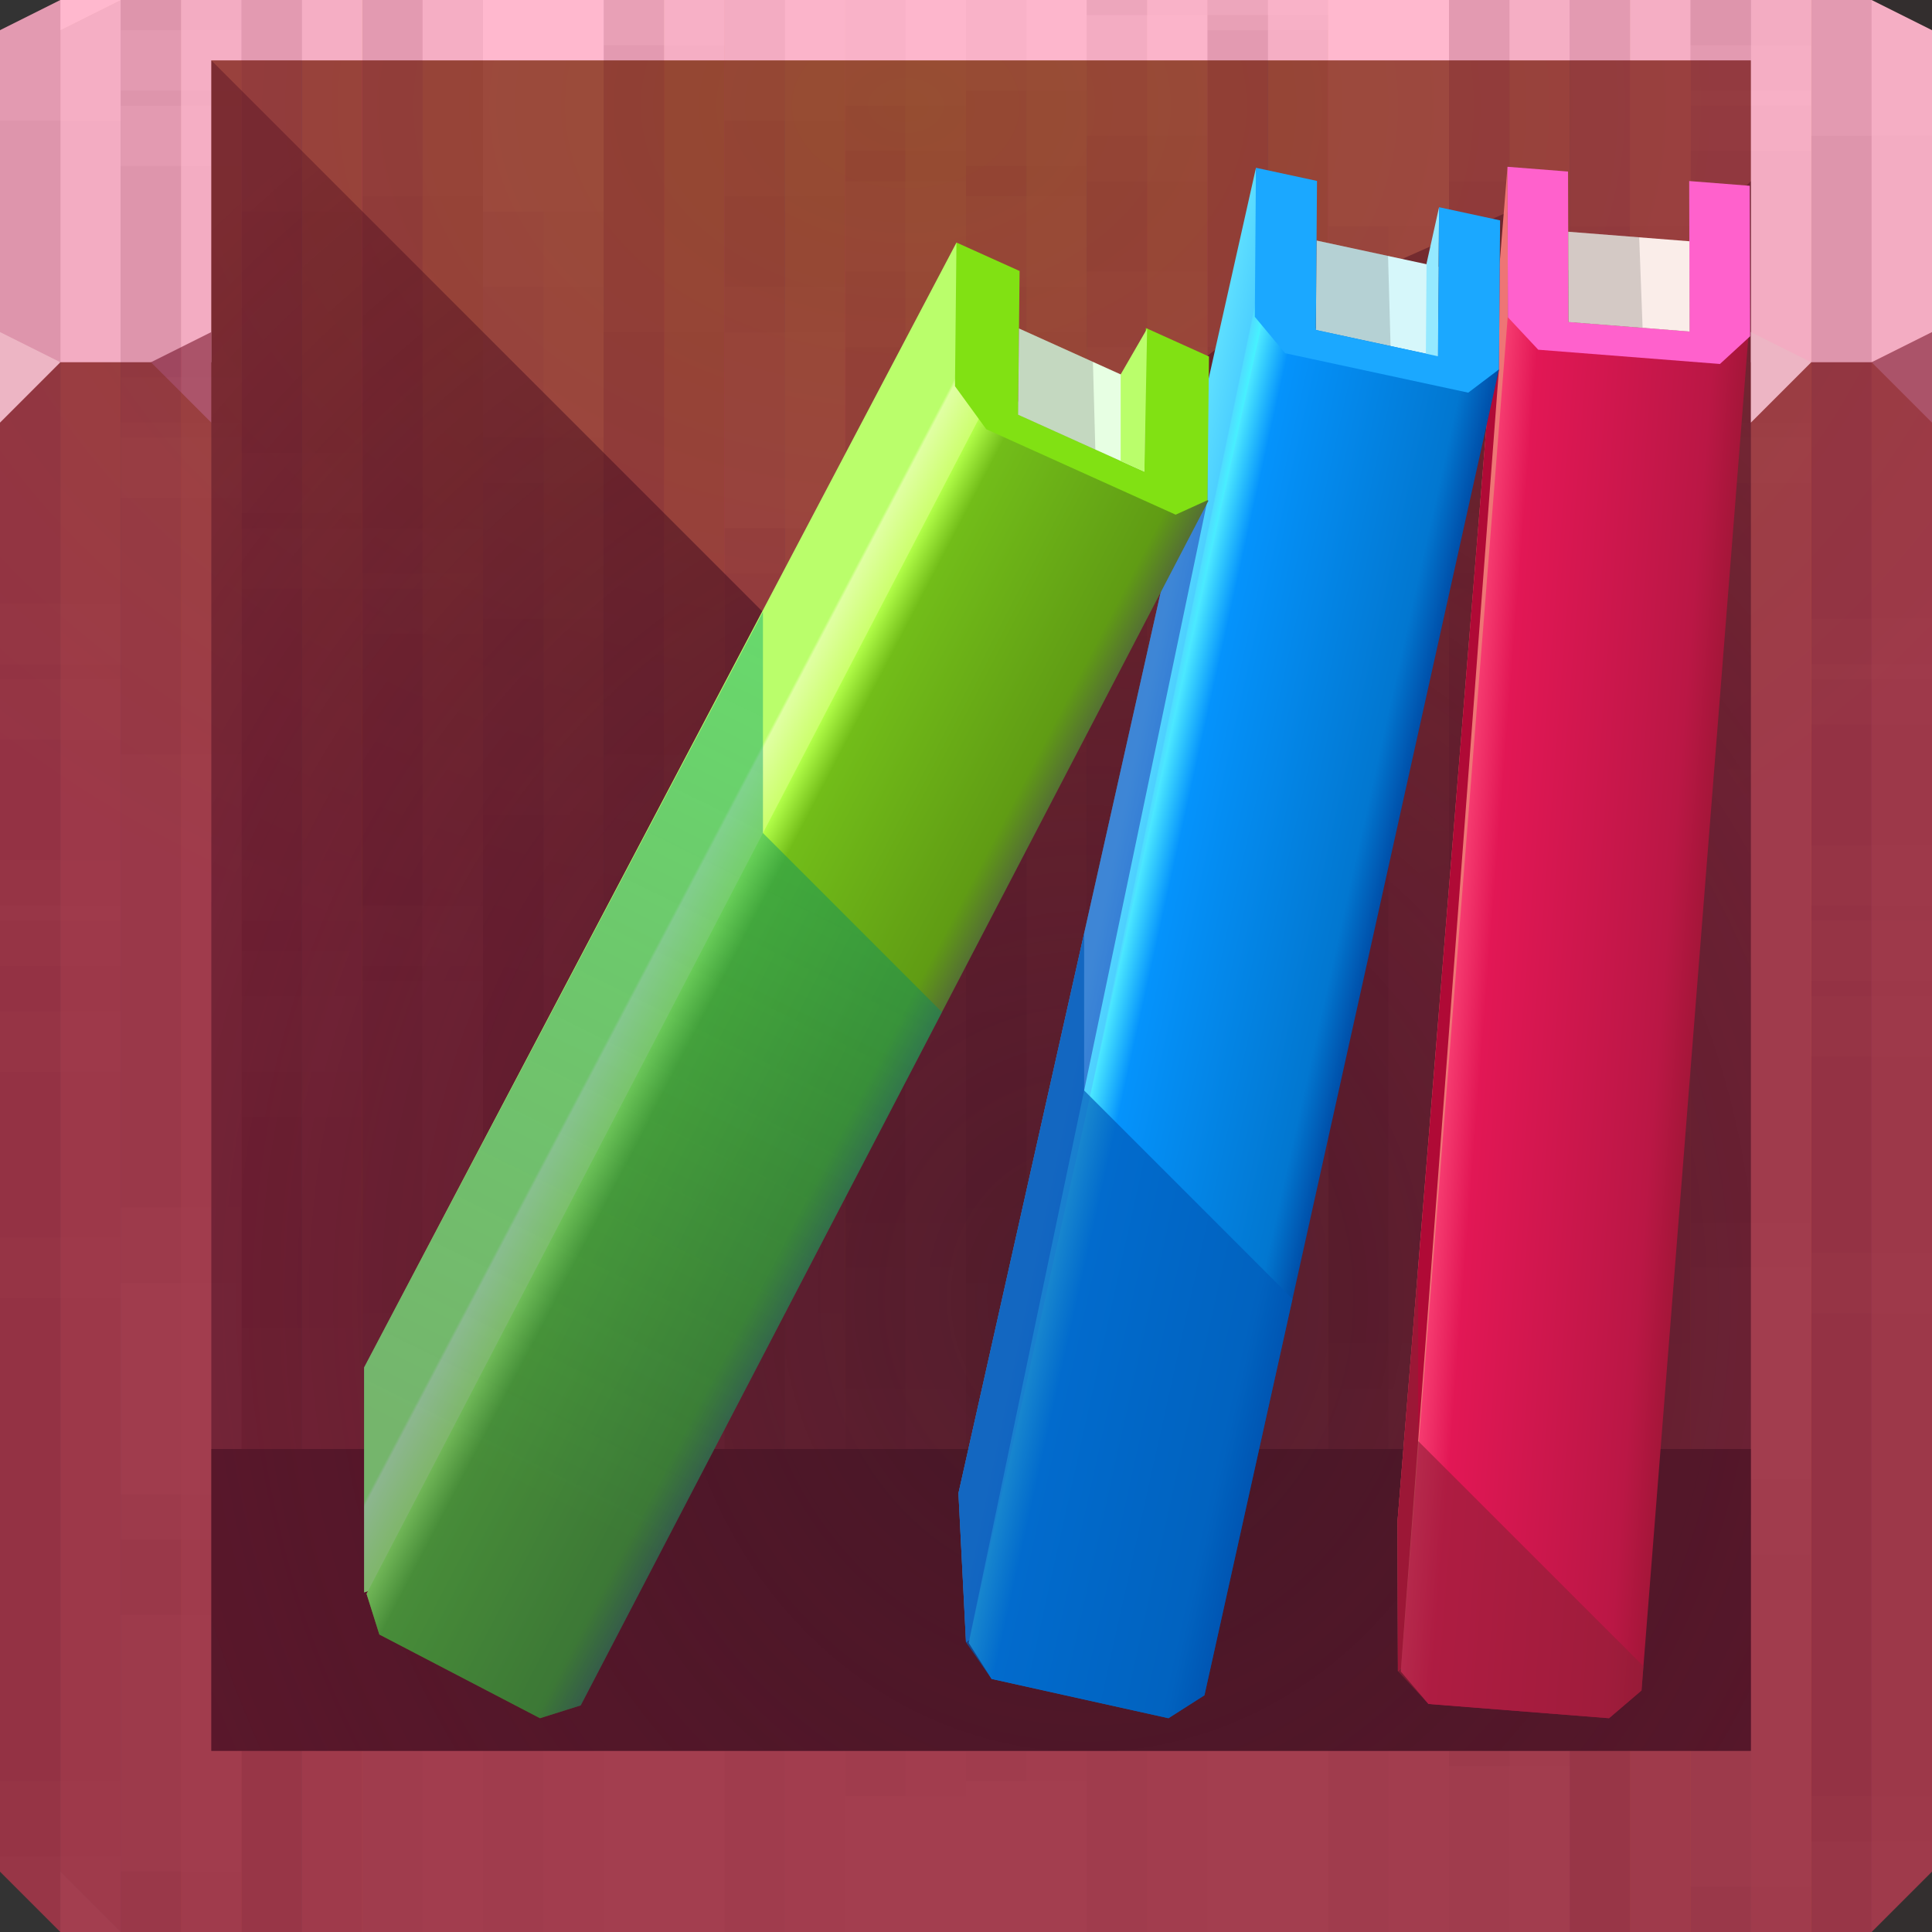 <?xml version="1.0" encoding="UTF-8"?>
<!-- Created with Inkscape (http://www.inkscape.org/) -->
<svg width="64" height="64" version="1.1" xmlns="http://www.w3.org/2000/svg" xmlns:cc="http://creativecommons.org/ns#" xmlns:dc="http://purl.org/dc/elements/1.1/" xmlns:rdf="http://www.w3.org/1999/02/22-rdf-syntax-ns#">
	<rect width="100%" height="100%" fill="#333333" stroke="none"/>
	<defs>
		<radialGradient id="a" cx="18.771" cy="45.462" r="25.5" gradientTransform="matrix(1.717 0 0 1.878 3.768 -42.368)" gradientUnits="userSpaceOnUse">
			<stop stop-color="#381422" stop-opacity=".744" offset="0"/>
			<stop stop-color="#3d0018" stop-opacity=".316" offset="1"/>
		</radialGradient>
		<radialGradient id="e" cx="29.001" cy="4.613" r="32" gradientTransform="matrix(1.333 0 0 .969 -8.652 -.969)" gradientUnits="userSpaceOnUse">
			<stop stop-color="#984f33" offset="0"/>
			<stop stop-color="#a33e4f" offset="1"/>
		</radialGradient>
		<linearGradient id="h" x1="54" x2="46" y1="48" y2="48" gradientUnits="userSpaceOnUse">
			<stop stop-color="#a51639" offset="0"/>
			<stop stop-color="#ba1745" offset=".141"/>
			<stop stop-color="#e21755" offset=".867"/>
			<stop stop-color="#f63b70" offset="1"/>
		</linearGradient>
		<linearGradient id="g" x1="54" x2="46" y1="48" y2="48" gradientUnits="userSpaceOnUse">
			<stop stop-color="#557033" offset="0"/>
			<stop stop-color="#609c14" offset=".141"/>
			<stop stop-color="#72bd19" offset=".867"/>
			<stop stop-color="#b3ff49" offset="1"/>
		</linearGradient>
		<linearGradient id="f" x1="54" x2="46" y1="48" y2="48" gradientUnits="userSpaceOnUse">
			<stop stop-color="#004fa9" offset="0"/>
			<stop stop-color="#0277d0" offset=".141"/>
			<stop stop-color="#0593fc" offset=".867"/>
			<stop stop-color="#4ce8ff" offset="1"/>
		</linearGradient>
		<linearGradient id="d" x1="42.622" x2="46.016" y1="17.959" y2="17.972" gradientUnits="userSpaceOnUse">
			<stop stop-color="#bafe6b" offset="0"/>
			<stop stop-color="#bafe6b" offset=".597"/>
			<stop stop-color="#e0ffa3" offset=".625"/>
			<stop stop-color="#ccff6d" offset="1"/>
		</linearGradient>
		<linearGradient id="c" x1="44.79" x2="45.991" y1="12.448" y2="12.432" gradientUnits="userSpaceOnUse">
			<stop stop-color="#5cddff" offset="0"/>
			<stop stop-color="#4dd0ff" offset=".716"/>
			<stop stop-color="#4fdeff" offset=".755"/>
			<stop stop-color="#46f2ff" offset="1"/>
		</linearGradient>
		<linearGradient id="b" x1="42.452" x2="41.883" y1="50.813" y2="20.906" gradientUnits="userSpaceOnUse">
			<stop stop-color="#003b6f" stop-opacity=".372" offset="0"/>
			<stop stop-color="#00ad6d" stop-opacity=".441" offset="1"/>
		</linearGradient>
	</defs>
	<path d="m4 0v8h-4v54l2 2h60l2-2v-54h-3v-8z" color="#000000" fill="url(#e)" style="font-variant-east_asian:normal"/>
	<path d="m2 0-2 1v11h7v-10h51v10h6v-11l-2-1h-58z" color="#000000" fill="#ffb8ce"/>
	<path d="m64 14-2-2 2-1z" fill="#b1596f"/>
	<path d="m7 14-2-2 2-1z" fill="#b1596f"/>
	<g fill="#550022">
		<g transform="translate(0,-14.5)" fill-opacity=".036">
			<path transform="translate(0,14.5)" d="m2 0-2 1v21.5h2v-22.5zm2 0v3.5h2v-3.5h-2zm4 0v17.5h2v-17.5h-2zm4 0v32.5h2v-32.5h-2zm8 0v27.5h2v-27.5h-2zm16 0v0.5h2v-0.5h-2zm12 0v19.5h2v-19.5h-2zm4 0v33.5h2v-33.5h-2zm4 0v14.5h2v-14.5h-2zm4 0v30.5h2v-30.5h-2zm-20 0.5v37h2v-37h-2zm-36 5v37h2v-37h-2zm28 0v37h2v-37h-2zm-8 1v37h2v-37h-2zm-8 3v37h2v-37h-2zm12 2v37h2v-37h-2zm16 5v37h2v-37h-2zm-36 3v37h2v-37h-2zm28 0v37h2v-37h-2zm12 2v37h2v-37h-2zm-48 3v37h2v-37h-2zm60 8v31.5h2v-31.5h-2zm-8 5v26.5h2v-26.5h-2zm4 14v12.5h2v-12.5h-2z" color="#000000"/>
			<path transform="translate(0,14.5)" d="m2 0-2 1v29h2v-30zm2 0v14h2v-14h-2zm4 0v33h2v-33h-2zm4 0v19h2v-19h-2zm8 0v37h2v-37h-2zm20 0v27h2v-27h-2zm8 0v32h2v-32h-2zm4 0v17h2v-17h-2zm4 0v3h2v-3h-2zm4 0v22h2v-22h-2zm-32 5v37h2v-37h-2zm28 0v37h2v-37h-2zm-20 1v37h2v-37h-2zm8 3v37h2v-37h-2zm-12 2v37h2v-37h-2zm-16 5v37h2v-37h-2zm8 3v37h2v-37h-2zm28 0v37h2v-37h-2zm-40 2v37h2v-37h-2zm48 3v37h2v-37h-2zm-60 8v30l2 2v-32h-2zm8 5v27h2v-27h-2zm-4 14v13h2v-13h-2z" color="#000000"/>
			<path transform="translate(0,14.5)" d="m2 0-2 1v27.5h2v-28.5zm2 0v12.5h2v-12.5h-2zm4 0v31.5h2v-31.5h-2zm4 0v17.5h2v-17.5h-2zm8 0v35.5h2v-35.5h-2zm20 0v25.5h2v-25.5h-2zm8 0v30.5h2v-30.5h-2zm4 0v15.5h2v-15.5h-2zm4 0v1.5h2v-1.5h-2zm4 0v20.5h2v-20.5h-2zm-32 3.5v37h2v-37h-2zm28 0v37h2v-37h-2zm-20 1v37h2v-37h-2zm8 3v37h2v-37h-2zm-12 2v37h2v-37h-2zm-16 5v37h2v-37h-2zm8 3v37h2v-37h-2zm28 0v37h2v-37h-2zm-40 2v37h2v-37h-2zm48 3v37h2v-37h-2zm-60 8v31.5l2 2v-33.5h-2zm8 5v28.5h2v-28.5h-2zm-4 14v14.5h2v-14.5h-2z" color="#000000"/>
			<path transform="translate(0,14.5)" d="m2 0-2 1v19h2v-20zm2 0v1h2v-1h-2zm4 0v15h2v-15h-2zm4 0v30h2v-30h-2zm8 0v25h2v-25h-2zm20 0v35h2v-35h-2zm8 0v17h2v-17h-2zm4 0v31h2v-31h-2zm4 0v12h2v-12h-2zm4 0v28h2v-28h-2zm-56 3v37h2v-37h-2zm28 0v37h2v-37h-2zm-8 1v37h2v-37h-2zm-8 3v37h2v-37h-2zm12 2v37h2v-37h-2zm16 5v37h2v-37h-2zm-36 3v37h2v-37h-2zm28 0v37h2v-37h-2zm12 2v37h2v-37h-2zm-48 3v37h2v-37h-2zm60 8v34h2v-34h-2zm-8 5v29h2v-29h-2zm4 14v15h2v-15h-2z" color="#000000"/>
			<path transform="translate(0,14.5)" d="m2 0-2 1v32.5h2v-33.5zm2 0v14.5h2v-14.5h-2zm4 0v28.5h2v-28.5h-2zm16 0v9.5h2v-9.5h-2zm8 0v6.5h2v-6.5h-2zm4 0v11.5h2v-11.5h-2zm12 0v30.5h2v-30.5h-2zm8 0v25.5h2v-25.5h-2zm-36 1.5v37h2v-37h-2zm40 3v37h2v-37h-2zm-48 2v37h2v-37h-2zm40 1v37h2v-37h-2zm-12 4v37h2v-37h-2zm-36 5v37h2v-37h-2zm28 0v37h2v-37h-2zm-8 1v37h2v-37h-2zm-8 3v37h2v-37h-2zm12 2v37h2v-37h-2zm16 5v36.5h2v-36.5h-2zm-36 3v33.5h2v-33.5h-2zm28 0v33.5h2v-33.5h-2zm12 2v31.5h2v-31.5h-2zm-48 3v26.5l2 2v-28.5h-2zm60 8v20.5h2v-20.5h-2zm-8 5v15.5h2v-15.5h-2zm4 14v1.5h2v-1.5h-2z" color="#000000"/>
			<path transform="translate(0,14.5)" d="m4 0v25h2v-25h-2zm8 0v30h2v-30h-2zm12 0v11h2v-11h-2zm4 0v6h2v-6h-2zm8 0v9h2v-9h-2zm16 0v28h2v-28h-2zm4 0v14h2v-14h-2zm4 0v33h2v-33h-2zm-20 1v37h2v-37h-2zm-40 3v37h2v-37h-2zm48 2v37h2v-37h-2zm-40 1v37h2v-37h-2zm12 4v37h2v-37h-2zm8 5v37h2v-37h-2zm28 0v37h2v-37h-2zm-20 1v37h2v-37h-2zm8 3v37h2v-37h-2zm-12 2v37h2v-37h-2zm-16 5v37h2v-37h-2zm8 3v34h2v-34h-2zm28 0v34h2v-34h-2zm-40 2v32h2v-32h-2zm48 3v29h2v-29h-2zm-60 8v19l2 2v-21h-2zm8 5v16h2v-16h-2zm-4 14v2h2v-2h-2z" color="#000000"/>
		</g>
		<g transform="translate(2,-14.5)" fill-opacity=".015">
			<path transform="translate(0,14.5)" d="m2 0-2 1v21.5h2v-22.5zm2 0v3.5h2v-3.5h-2zm4 0v17.5h2v-17.5h-2zm4 0v32.5h2v-32.5h-2zm8 0v27.5h2v-27.5h-2zm16 0v0.5h2v-0.5h-2zm12 0v19.5h2v-19.5h-2zm4 0v33.5h2v-33.5h-2zm4 0v14.5h2v-14.5h-2zm4 0v30.5h2v-30.5h-2zm-20 0.5v37h2v-37h-2zm-36 5v37h2v-37h-2zm28 0v37h2v-37h-2zm-8 1v37h2v-37h-2zm-8 3v37h2v-37h-2zm12 2v37h2v-37h-2zm16 5v37h2v-37h-2zm-36 3v37h2v-37h-2zm28 0v37h2v-37h-2zm12 2v37h2v-37h-2zm-48 3v37h2v-37h-2zm60 8v31.5h2v-31.5h-2zm-8 5v26.5h2v-26.5h-2zm4 14v12.5h2v-12.5h-2z" color="#000000"/>
			<path transform="translate(0,14.5)" d="m2 0-2 1v29h2v-30zm2 0v14h2v-14h-2zm4 0v33h2v-33h-2zm4 0v19h2v-19h-2zm8 0v37h2v-37h-2zm20 0v27h2v-27h-2zm8 0v32h2v-32h-2zm4 0v17h2v-17h-2zm4 0v3h2v-3h-2zm4 0v22h2v-22h-2zm-32 5v37h2v-37h-2zm28 0v37h2v-37h-2zm-20 1v37h2v-37h-2zm8 3v37h2v-37h-2zm-12 2v37h2v-37h-2zm-16 5v37h2v-37h-2zm8 3v37h2v-37h-2zm28 0v37h2v-37h-2zm-40 2v37h2v-37h-2zm48 3v37h2v-37h-2zm-60 8v30l2 2v-32h-2zm8 5v27h2v-27h-2zm-4 14v13h2v-13h-2z" color="#000000"/>
			<path transform="translate(0,14.5)" d="m2 0-2 1v27.5h2v-28.5zm2 0v12.5h2v-12.5h-2zm4 0v31.5h2v-31.5h-2zm4 0v17.5h2v-17.5h-2zm8 0v35.5h2v-35.5h-2zm20 0v25.5h2v-25.5h-2zm8 0v30.5h2v-30.5h-2zm4 0v15.5h2v-15.5h-2zm4 0v1.5h2v-1.5h-2zm4 0v20.5h2v-20.5h-2zm-32 3.5v37h2v-37h-2zm28 0v37h2v-37h-2zm-20 1v37h2v-37h-2zm8 3v37h2v-37h-2zm-12 2v37h2v-37h-2zm-16 5v37h2v-37h-2zm8 3v37h2v-37h-2zm28 0v37h2v-37h-2zm-40 2v37h2v-37h-2zm48 3v37h2v-37h-2zm-60 8v31.5l2 2v-33.5h-2zm8 5v28.5h2v-28.5h-2zm-4 14v14.5h2v-14.5h-2z" color="#000000"/>
			<path transform="translate(0,14.5)" d="m2 0-2 1v19h2v-20zm2 0v1h2v-1h-2zm4 0v15h2v-15h-2zm4 0v30h2v-30h-2zm8 0v25h2v-25h-2zm20 0v35h2v-35h-2zm8 0v17h2v-17h-2zm4 0v31h2v-31h-2zm4 0v12h2v-12h-2zm4 0v28h2v-28h-2zm-56 3v37h2v-37h-2zm28 0v37h2v-37h-2zm-8 1v37h2v-37h-2zm-8 3v37h2v-37h-2zm12 2v37h2v-37h-2zm16 5v37h2v-37h-2zm-36 3v37h2v-37h-2zm28 0v37h2v-37h-2zm12 2v37h2v-37h-2zm-48 3v37h2v-37h-2zm60 8v34h2v-34h-2zm-8 5v29h2v-29h-2zm4 14v15h2v-15h-2z" color="#000000"/>
			<path transform="translate(0,14.5)" d="m2 0-2 1v32.5h2v-33.5zm2 0v14.5h2v-14.5h-2zm4 0v28.5h2v-28.5h-2zm16 0v9.5h2v-9.5h-2zm8 0v6.5h2v-6.5h-2zm4 0v11.5h2v-11.5h-2zm12 0v30.5h2v-30.5h-2zm8 0v25.5h2v-25.5h-2zm-36 1.5v37h2v-37h-2zm40 3v37h2v-37h-2zm-48 2v37h2v-37h-2zm40 1v37h2v-37h-2zm-12 4v37h2v-37h-2zm-36 5v37h2v-37h-2zm28 0v37h2v-37h-2zm-8 1v37h2v-37h-2zm-8 3v37h2v-37h-2zm12 2v37h2v-37h-2zm16 5v36.5h2v-36.5h-2zm-36 3v33.5h2v-33.5h-2zm28 0v33.5h2v-33.5h-2zm12 2v31.5h2v-31.5h-2zm-48 3v26.5l2 2v-28.5h-2zm60 8v20.5h2v-20.5h-2zm-8 5v15.5h2v-15.5h-2zm4 14v1.5h2v-1.5h-2z" color="#000000"/>
			<path transform="translate(0,14.5)" d="m4 0v25h2v-25h-2zm8 0v30h2v-30h-2zm12 0v11h2v-11h-2zm4 0v6h2v-6h-2zm8 0v9h2v-9h-2zm16 0v28h2v-28h-2zm4 0v14h2v-14h-2zm4 0v33h2v-33h-2zm-20 1v37h2v-37h-2zm-40 3v37h2v-37h-2zm48 2v37h2v-37h-2zm-40 1v37h2v-37h-2zm12 4v37h2v-37h-2zm8 5v37h2v-37h-2zm28 0v37h2v-37h-2zm-20 1v37h2v-37h-2zm8 3v37h2v-37h-2zm-12 2v37h2v-37h-2zm-16 5v37h2v-37h-2zm8 3v34h2v-34h-2zm28 0v34h2v-34h-2zm-40 2v32h2v-32h-2zm48 3v29h2v-29h-2zm-60 8v19l2 2v-21h-2zm8 5v16h2v-16h-2zm-4 14v2h2v-2h-2z" color="#000000"/>
		</g>
	</g>
	<path d="m7 48h51v10h-51z" color="#000000" fill="#702537"/>
	<path d="m7 2 20 20 14-11 9-4 2 2 4-1 2-2v52h-51z" color="#000000" fill="url(#a)"/>
	<g>
		<g transform="rotate(4.514 54.189 60.785)">
			<path d="m45.501 51.03 0.101-44.999 0.405 4.968 1.779 7.497 0.036 35.483-1.915 2.018z" fill="#ee7575" style="paint-order:normal"/>
			<path d="m46 11h8v45l-1 1h-6l-1-1z" color="#000000" fill="url(#h)"/>
			<path d="m45.602 6.031 0.405 4.968 1.087 0.993 6.038-3e-3 0.925-0.994-0.405-4.968-2.013 0.001 0.405 4.968-4.026 2e-3 -0.405-4.968z" color="#000000" fill="#ff61cc"/>
			<path d="m47.777 8.018 4.026-0.002 0.243 2.981-4.026 2e-3z" color="#000000" fill="#faede9"/>
			<path d="m47.777 8.018 2.358-0.001 0.348 2.981-2.463 0.001z" color="#000000" fill="#000000" fill-opacity=".156"/>
			<path d="m45.594 9.182-0.092 41.848 0.404 4.968 0.094-0.1 2.17e-4 0.102-0.153-43.255z" fill="#aa0030" fill-opacity=".916" style="paint-order:normal"/>
			<path d="m45.52 42.604 0.453 5.741 8.027 6.852 3e-6 0.803-1 1-6 1e-6 -1.094-1.002-0.405-4.968z" fill="#901f36" fill-opacity=".628" style="paint-order:normal"/>
		</g>
		<g transform="rotate(12.523 46.226 -8.177)">
			<path d="m44.593 51.232 0.101-44.999 1.314 4.766 1.779 7.497 0.036 35.483-1.915 2.018z" fill="url(#c)" style="paint-order:normal"/>
			<path d="m46 11h8v45l-1 1h-6l-1-1z" color="#000000" fill="url(#f)"/>
			<path d="m47.175 8.151 4.136-0.027 0.62 2.897-4.136 0.027z" color="#000000" fill="#d6f7fa"/>
			<path d="m50.898 6.193-5.39e-4 1.909 0.681 3.18 0.354-0.26z" fill="#95e9ff" style="paint-order:normal"/>
			<path d="m44.693 6.233 1.034 4.828 1.241 0.959 6.205-0.04 0.827-0.972-1.034-4.828-2.068 0.013 1.034 4.828-4.136 0.027-1.034-4.828z" color="#000000" fill="#1ba8ff"/>
			<path d="m47.175 8.151 2.423-0.016 0.729 2.896-2.531 0.016z" color="#000000" fill="#000000" fill-opacity=".156"/>
			<path d="m44.677 13.564-0.085 37.668 1.315 4.766 0.093-0.097-2.19e-4 0.098-0.486-38.668z" fill="#100098" fill-opacity=".393" style="paint-order:normal"/>
			<path d="m44.635 32.22 1.129 5.085 8.235 5.242-1e-6 13.453-1 1h-6l-1.093-1.002-1.314-4.766z" fill="#005ab8" fill-opacity=".686" style="paint-order:normal"/>
		</g>
		<g transform="rotate(27.523 35.611 -14.724)">
			<path d="m42.464 49.39 0.182-42.117 3.361 3.726 1.779 7.497 0.036 35.483-1.915 2.018z" fill="url(#d)" style="paint-order:normal"/>
			<path d="m46 11h8v45l-1 1h-6l-1-1z" color="#000000" fill="url(#g)"/>
			<path d="m42.645 7.273 2.156 4.244 1.577 0.784 6.872-0.388 0.714-0.913-2.156-4.244-2.291 0.129 2.156 4.244-4.582 0.258-2.156-4.244z" color="#000000" fill="#81e113"/>
			<path d="m45.798 8.841 4.582-0.258 1.294 2.546-4.582 0.258z" color="#000000" fill="#e7ffe3"/>
			<path d="m45.798 8.841 2.683-0.151 1.413 2.539-2.803 0.158z" color="#000000" fill="#000000" fill-opacity=".156"/>
			<path d="m49.564 6.883-0.076 1.75 1.326 2.544 0.86-0.049z" fill="#bafe6b" style="paint-order:normal"/>
			<path d="m42.616 21.09-0.003 8e-3 -0.15 28.293 3.443 6.607 0.094-0.099-5.1e-5 0.101 1.001 1 5.999-6.67e-4 1.001-1 5.19e-4 -25.896-7.996-2.518-0.004 2.8e-5 -9.25e-4 -0.002z" fill="url(#b)" style="paint-order:normal"/>
		</g>
	</g>
	<path d="m58 11v3l2-2z" fill="#edb5c4"/>
	<path d="m1.6362e-8 11v3l2-2z" fill="#edb5c4"/>
</svg>
